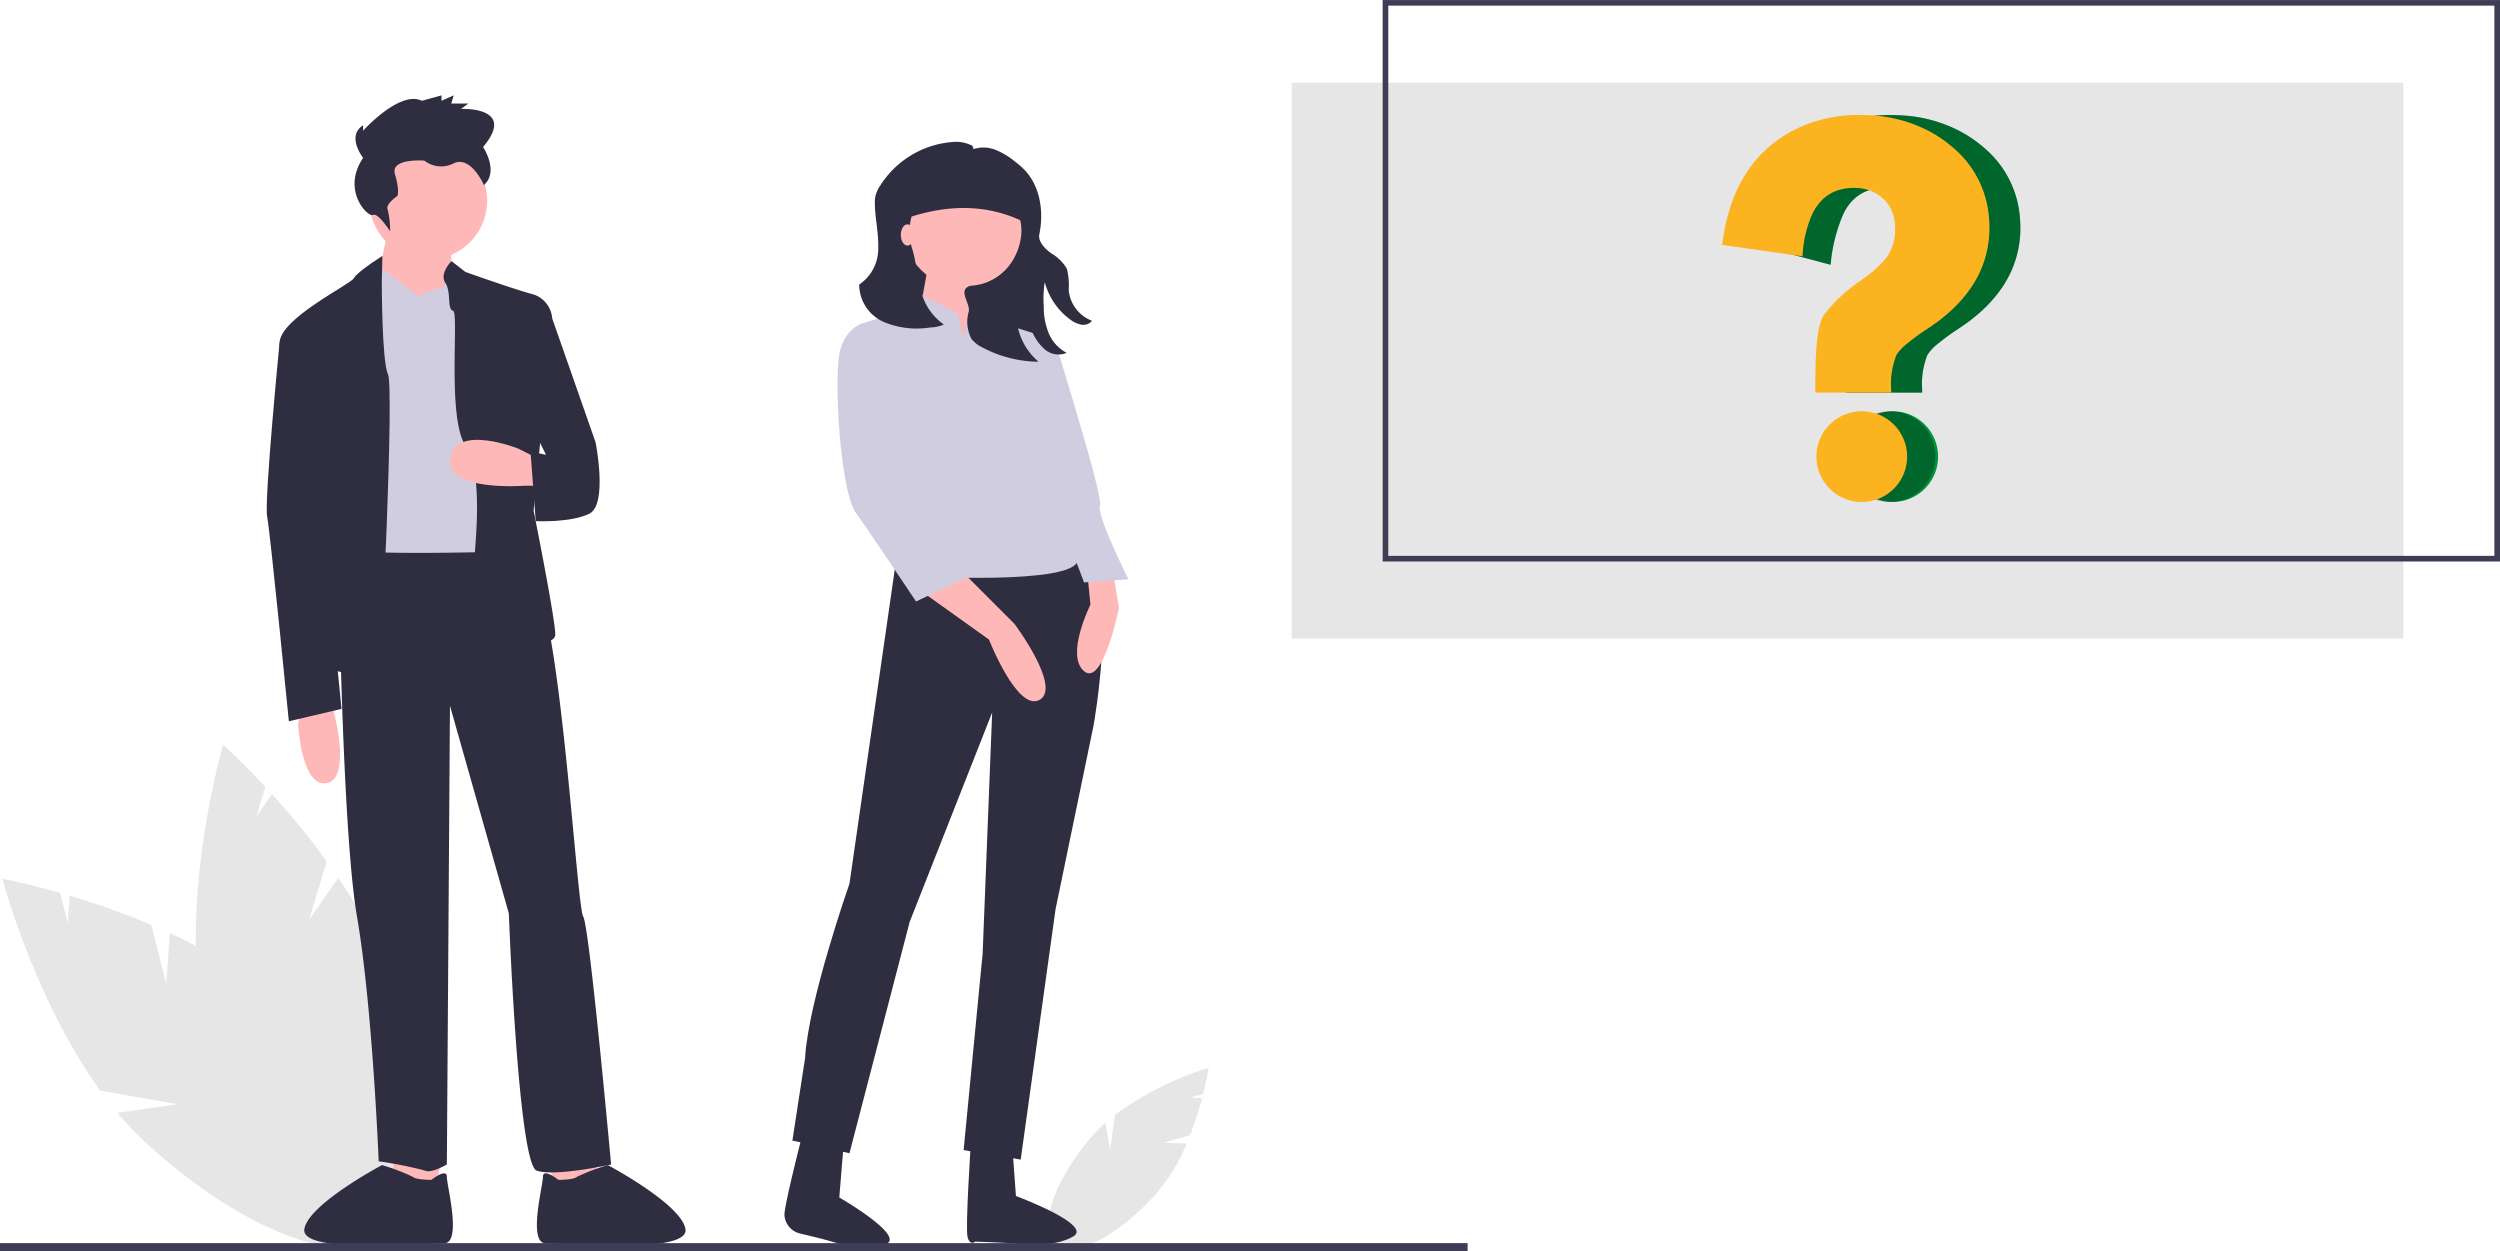 <svg xmlns="http://www.w3.org/2000/svg" width="303.21" height="151.77" viewBox="0 0 303.21 151.77">
  <g id="Group_396" data-name="Group 396" transform="translate(0.29)">
    <rect id="Rectangle_147" data-name="Rectangle 147" width="134.834" height="67.417" transform="translate(156.368 10.033)" fill="#e6e6e6"/>
    <path id="Path_169" data-name="Path 169" d="M541.9,616.482l3.193-.92a41.829,41.829,0,0,0,1.448-4.487l-1.5-.055,1.635-.471c.473-1.887.667-3.166.667-3.166a40.091,40.091,0,0,0-11.354,5.693l-.6,4.222-.576-3.246a16.927,16.927,0,0,0-1.5,1.509c-4.7,5.4-6.739,11.309-4.564,13.2s7.745-.951,12.44-6.35a22.28,22.28,0,0,0,3.487-5.828Z" transform="translate(-401.038 -477.891)" fill="#e6e6e6"/>
    <path id="Path_170" data-name="Path 170" d="M176.126,553.021l-1.82-7.179a93.231,93.231,0,0,0-9.891-3.548l-.23,3.337-.932-3.676c-4.168-1.19-7-1.714-7-1.714s3.83,14.565,11.864,25.7l9.361,1.644-7.272,1.049a37.716,37.716,0,0,0,3.253,3.447c11.687,10.848,24.7,15.825,29.074,11.116s-1.561-17.319-13.248-28.167a49.657,49.657,0,0,0-12.73-8.186Z" transform="translate(-156.25 -433.665)" fill="#e6e6e6"/>
    <path id="Path_171" data-name="Path 171" d="M238.718,513.9l2.153-7.087a93.228,93.228,0,0,0-6.633-8.15l-1.921,2.737,1.1-3.628c-2.953-3.173-5.109-5.088-5.109-5.088s-4.25,14.448-3.129,28.133l7.163,6.246-6.767-2.862a37.723,37.723,0,0,0,1,4.633c4.4,15.327,12.967,26.316,19.142,24.545s7.616-15.633,3.219-30.96a49.657,49.657,0,0,0-6.666-13.587Z" transform="translate(-201.53 -402.342)" fill="#e6e6e6"/>
    <path id="Path_172" data-name="Path 172" d="M194.275,412.315l.752,3.383,5.262-.376-.376-3.758Z" transform="translate(-127.965 -271.089)" fill="#ffb8b8"/>
    <path id="Path_173" data-name="Path 173" d="M144.13,412.315l-.752,3.383-5.262-.376.376-3.758Z" transform="translate(-90.975 -271.089)" fill="#ffb8b8"/>
    <circle id="Ellipse_31" data-name="Ellipse 31" cx="7.141" cy="7.141" r="7.141" transform="translate(44.511 17.197)" fill="#ffb8b8"/>
    <path id="Path_174" data-name="Path 174" d="M134.49,76.812l-1.879,8.645,9.4,3.007-.376-10.9Z" transform="translate(-87.348 -50.595)" fill="#ffb8b8"/>
    <path id="Path_175" data-name="Path 175" d="M285.419,325.3l-4.729-3.58s-.909-1.306-1.285-.178-3.758,5.262-3.758,5.262l2.631,30.819L298.2,358s-7.784-35.927-8.778-34.688S285.795,324.547,285.419,325.3Z" transform="translate(-234.895 -289.31)" fill="#d0cde1"/>
    <path id="Path_176" data-name="Path 176" d="M313.982,320.774s-1.5,1.5-.752,2.631.188,3.218.94,3.394-.752,12.955,1.5,16.337,1.128,12.027,1.128,13.53,2.255,10.524,2.255,10.524,7.517.752,7.517-1.128-2.631-15.034-2.631-15.034l2.255-23.3a3.309,3.309,0,0,0-2.631-3.007c-2.631-.752-7.893-2.631-7.893-2.631Z" transform="translate(-259.512 -289.107)" fill="#2f2e41"/>
    <path id="Path_177" data-name="Path 177" d="M326.108,389.866h-1.879s-9.772.752-9.02-3.383,8.269-1.128,8.269-1.128l2.255,1.128Z" transform="translate(-260.926 -330.951)" fill="#ffb8b8"/>
    <path id="Path_178" data-name="Path 178" d="M267.208,318.922s-3.087,1.947-3.463,2.7-9.02,4.886-9.02,7.893,2.631,6.389,2.631,6.389l3.383,33.074s5.638,1.879,6.013.376,1.879-34.578,1.128-36.081S267.128,322,267.128,322Z" transform="translate(-221.114 -287.887)" fill="#2f2e41"/>
    <path id="Path_179" data-name="Path 179" d="M261.708,478.79l-.376,2.255s.376,7.517,3.383,7.141,1.128-7.893,1.128-7.893l-.376-1.5Z" transform="translate(-225.466 -393.189)" fill="#ffb8b8"/>
    <path id="Path_180" data-name="Path 180" d="M275.647,422.631s.376,33.826,2.255,44.725,2.631,29.692,2.631,29.692a49.309,49.309,0,0,1,5.638,1.128c.752.376,2.631-.752,2.631-.752l.376-55.625,7.141,25.182s1.128,30.443,3.383,31.2,9.02-.752,9.02-.752-2.631-28.94-3.383-30.068-2.631-34.2-5.638-40.215l-1.128-4.134S277.15,423.758,275.647,422.631Z" transform="translate(-234.895 -356.198)" fill="#2f2e41"/>
    <path id="Path_181" data-name="Path 181" d="M348.786,643.8s-1.879-1.5-1.879-.376-1.879,8.081.376,8.081,17.289,1.315,16.913-1.691-9.42-7.808-9.42-7.808a24.254,24.254,0,0,0-3.735,1.419C350.665,643.8,348.786,643.8,348.786,643.8Z" transform="translate(-281.348 -500.698)" fill="#2f2e41"/>
    <path id="Path_182" data-name="Path 182" d="M278.93,643.8s1.879-1.5,1.879-.376,1.879,8.081-.376,8.081-17.289,1.315-16.913-1.691,9.42-7.808,9.42-7.808a24.254,24.254,0,0,1,3.735,1.419C277.051,643.8,278.93,643.8,278.93,643.8Z" transform="translate(-226.903 -500.698)" fill="#2f2e41"/>
    <path id="Path_183" data-name="Path 183" d="M343.918,340.044l2.631.376,5.262,15.034s1.5,7.517-.752,8.644-6.511.907-6.511.907l-.63-8.424,1.879.376-1.879-3.758Z" transform="translate(-279.864 -301.8)" fill="#2f2e41"/>
    <path id="Path_184" data-name="Path 184" d="M253.607,345.55l-1.879,1.5s-1.879,19.168-1.5,21.047,2.631,24.806,2.631,24.806l6.389-1.5-4.51-45.477Z" transform="translate(-218.117 -305.426)" fill="#2f2e41"/>
    <path id="Path_185" data-name="Path 185" d="M282.432,269.462s-2.079-2.637,0-3.956v.659s4.455-4.945,7.128-3.626l2.376-.659v.659l1.485-.659-.3.989H295.2l-.891.659s6.831-.33,2.673,4.616c0,0,1.977,2.965.1,4.615,0,0-1.582-3.625-3.661-2.636a3.311,3.311,0,0,1-3.564-.33s-4.158-.33-3.564,1.648.3,2.637.3,2.637-1.485.989-1.188,1.648a10.25,10.25,0,0,1,.3,2.637s-1.485-2.308-2.079-1.978S279.759,273.418,282.432,269.462Z" transform="translate(-238.681 -250.314)" fill="#2f2e41"/>
    <path id="Path_186" data-name="Path 186" d="M332.306,89.651l-15.8.393L314.376,71.2h17.93Z" transform="translate(-207.074 -46.898)" fill="#2f2e41"/>
    <path id="Path_187" data-name="Path 187" d="M449.657,424.082l-5.768,40s-5,14.229-5.384,21.151l-1.538,10,6.922,1.538,7.307-28.073,10-25.382-1.154,29.227-2.307,23.843,6.922,1.154,4.23-30.381,4.615-22.3s3.461-19.228-1.923-21.151Z" transform="translate(-341.153 -356.901)" fill="#2f2e41"/>
    <path id="Path_188" data-name="Path 188" d="M441.568,626.075l-.77,9.36s8.238,4.762,5.594,5.686-6.261-.265-7-.474c-.781-.222-2.24-.575-3.344-.836a2.453,2.453,0,0,1-1.9-2.209l0-.034c-.067-1.152,2.532-11.161,2.532-11.161Z" transform="translate(-339.295 -490.203)" fill="#2f2e41"/>
    <path id="Path_189" data-name="Path 189" d="M504.295,626.761l.649,8.95s9.38,3.485,6.962,4.9-6.2.937-6.962.872c-1.413-.119-4.93-.238-4.93-.238s-.65.563-.935-.555.381-11.1.381-11.1Z" transform="translate(-382.018 -490.655)" fill="#2f2e41"/>
    <circle id="Ellipse_32" data-name="Ellipse 32" cx="7.307" cy="7.307" r="7.307" transform="translate(109.273 20.264)" fill="#ffb8b8"/>
    <path id="Path_190" data-name="Path 190" d="M326.2,93.171l-1.538,8.461,6.538,3.077,1.538-10.768Z" transform="translate(-213.846 -61.37)" fill="#ffb8b8"/>
    <path id="Path_191" data-name="Path 191" d="M483.161,433.15l8.076,5.768s3.461,8.845,6.153,7.307-3.077-9.23-3.077-9.23l-6.538-6.538Z" transform="translate(-371.581 -361.353)" fill="#ffb8b8"/>
    <path id="Path_192" data-name="Path 192" d="M542.429,430.458l.769,4.615s-1.923,9.614-4.23,7.691.769-8.076.769-8.076l-.385-3.846Z" transform="translate(-407.774 -361.353)" fill="#ffb8b8"/>
    <path id="Path_193" data-name="Path 193" d="M474.8,337.817l-.769-3.077-4.615-2.307-1.538,1.923-5,1.538,5.769,30.765s19.613,1.154,20-1.923S484.8,353.2,484.8,353.2s1.154-4.23.769-6.538l-1.538-9.23-6.153-1.923-1.405-1.7-1.287,2.085Z" transform="translate(-358.222 -296.787)" fill="#d0cde1"/>
    <path id="Path_194" data-name="Path 194" d="M457.528,343.343l-1.154-.769s-2.307.385-3.077,3.461,0,16.921,1.923,19.613,7.307,10.768,7.307,10.768l7.307-3.461-7.691-8.845-1.923-11.152Z" transform="translate(-351.716 -303.466)" fill="#d0cde1"/>
    <path id="Path_195" data-name="Path 195" d="M515.836,347.85l3.077-.769a5.208,5.208,0,0,1,2.692,3.461c.769,2.692,5,16.152,4.615,17.306s3.461,8.845,3.461,8.845l-5.384.385L521.22,369l-3.077-8.076Z" transform="translate(-393.103 -306.435)" fill="#d0cde1"/>
    <path id="Path_196" data-name="Path 196" d="M460.69,295.692a5.226,5.226,0,0,0,2.309-4.5c.051-1.757-.375-3.5-.409-5.254a4.062,4.062,0,0,1,.091-1.071,4.121,4.121,0,0,1,.589-1.22,11.388,11.388,0,0,1,9.156-5.264,4.066,4.066,0,0,1,1.549.285c.379.152.5.133.576.6a3.877,3.877,0,0,1,2.661.085,9,9,0,0,1,2.327,1.386,10.5,10.5,0,0,1,1.177,1.019c1.939,2.009,2.385,5.1,1.824,7.839-.183.889.694,1.747,1.419,2.294a5.268,5.268,0,0,1,1.918,1.883,8.16,8.16,0,0,1,.223,2.592,4.433,4.433,0,0,0,2.828,3.725,1.365,1.365,0,0,1-1.316.463,3.24,3.24,0,0,1-1.372-.653,8.159,8.159,0,0,1-3.042-4.513,13.236,13.236,0,0,0-.123,2.959,8.266,8.266,0,0,0,.6,3.232,4.733,4.733,0,0,0,2.179,2.4,2.57,2.57,0,0,1-2.805-.559,5.862,5.862,0,0,1-1.614-2.69,13.405,13.405,0,0,1-.646-5.088,7.264,7.264,0,0,0-.912,4.953,7.572,7.572,0,0,0,2.568,4.458,14.751,14.751,0,0,1-6.752-1.7,3.822,3.822,0,0,1-1.385-1.066,4.428,4.428,0,0,1-.324-3.328c.149-.894-.968-2.186-.329-2.828a1.061,1.061,0,0,1,.711-.306,6.293,6.293,0,0,0,4.793-2.825,7.275,7.275,0,0,0,1.211-3.731,6.789,6.789,0,1,0-13.273,2.015,13.622,13.622,0,0,1,.494,2.3,18.081,18.081,0,0,0,.551,2.676,6.957,6.957,0,0,0,2.821,4.284,4.4,4.4,0,0,1-1.678.355,10.305,10.305,0,0,1-5.629-.673A4.981,4.981,0,0,1,460.69,295.692Z" transform="translate(-356.774 -261.182)" fill="#2f2e41"/>
    <path id="Path_197" data-name="Path 197" d="M472.876,293.172c5.467-2.191,10.857-2.659,16.107,0v-4.417a2.877,2.877,0,0,0-2.877-2.877H475.149a2.273,2.273,0,0,0-2.273,2.273Z" transform="translate(-364.806 -266.121)" fill="#2f2e41"/>
    <ellipse id="Ellipse_33" data-name="Ellipse 33" cx="0.806" cy="1.289" rx="0.806" ry="1.289" transform="translate(108.966 27.207)" fill="#ffb8b8"/>
    <rect id="Rectangle_148" data-name="Rectangle 148" width="178" height="1" transform="translate(-0.29 150.77)" fill="#3f3d56"/>
    <path id="Path_198" data-name="Path 198" d="M782.227,296.095H646.71V228H782.227Zm-134.834-.683H781.544V228.678H647.393Z" transform="translate(-479.307 -227.995)" fill="#3f3d56"/>
    <path id="Path_199" data-name="Path 199" d="M822.82,379.647a5.5,5.5,0,1,1-1.61-3.9A5.508,5.508,0,0,1,822.82,379.647Z" transform="translate(-588.051 -324.255)" fill="#00923f"/>
    <path id="Path_200" data-name="Path 200" d="M822.82,379.647a5.5,5.5,0,1,1-1.61-3.9A5.508,5.508,0,0,1,822.82,379.647Z" transform="translate(-588.392 -324.255)" opacity="0.3"/>
    <path id="Path_201" data-name="Path 201" d="M812.185,282.531a12.763,12.763,0,0,1-1.089,5.232,13.029,13.029,0,0,1-1.13,2.031,16.812,16.812,0,0,1-3.222,3.481c-.212.177-.444.362-.754.6-.389.29-.823.594-1.321.922a27.574,27.574,0,0,0-2.536,1.853,5.625,5.625,0,0,0-1.232,1.331,9.558,9.558,0,0,0-.631,4.222v.341h-9.2v-1.6c0-1.249.031-2.3.089-3.215a22.986,22.986,0,0,1,.259-2.475,6.141,6.141,0,0,1,.642-2.065,18.613,18.613,0,0,1,4.451-4.185c.1-.075.2-.154.311-.232s.194-.14.293-.215a14.17,14.17,0,0,0,2.273-2.014,7.274,7.274,0,0,0,.553-.737l.044-.068a5.9,5.9,0,0,0,.758-3.113,5.454,5.454,0,0,0-.055-.823,4.351,4.351,0,0,0-1.386-2.772,4.957,4.957,0,0,0-3.109-1.3c-.147-.014-.283-.017-.423-.017a6.6,6.6,0,0,0-1.614.191,4.865,4.865,0,0,0-2.539,1.57,6.6,6.6,0,0,0-.888,1.355,19.791,19.791,0,0,0-1.529,5.85l-.034.358-8.663-2.307V280.92c.041-.154.085-.307.133-.457a17.235,17.235,0,0,1,2.6-5.335,13.54,13.54,0,0,1,1.683-1.9c.147-.147.307-.29.468-.43a15.556,15.556,0,0,1,3.444-2.266l.109-.051a17.333,17.333,0,0,1,7.519-1.6c.27,0,.587,0,.9.02a17.175,17.175,0,0,1,7.4,1.887,15.087,15.087,0,0,1,2.877,1.939,12.293,12.293,0,0,1,4.441,8.082,14.4,14.4,0,0,1,.1,1.72Z" transform="translate(-567.432 -254.925)" fill="#00923f"/>
    <path id="Path_202" data-name="Path 202" d="M812.185,282.531a12.763,12.763,0,0,1-1.089,5.232,13.029,13.029,0,0,1-1.13,2.031,16.812,16.812,0,0,1-3.222,3.481c-.212.177-.444.362-.754.6-.389.29-.823.594-1.321.922a27.574,27.574,0,0,0-2.536,1.853,5.625,5.625,0,0,0-1.232,1.331,9.558,9.558,0,0,0-.631,4.222v.341h-9.2v-1.6c0-1.249.031-2.3.089-3.215a22.986,22.986,0,0,1,.259-2.475,6.141,6.141,0,0,1,.642-2.065,18.613,18.613,0,0,1,4.451-4.185c.1-.075.2-.154.311-.232s.194-.14.293-.215a14.17,14.17,0,0,0,2.273-2.014,7.274,7.274,0,0,0,.553-.737l.044-.068a5.9,5.9,0,0,0,.758-3.113,5.454,5.454,0,0,0-.055-.823,4.351,4.351,0,0,0-1.386-2.772,4.957,4.957,0,0,0-3.109-1.3c-.147-.014-.283-.017-.423-.017a6.6,6.6,0,0,0-1.614.191,4.865,4.865,0,0,0-2.539,1.57,6.6,6.6,0,0,0-.888,1.355,19.791,19.791,0,0,0-1.529,5.85l-.034.358-8.663-2.307V280.92c.041-.154.085-.307.133-.457a17.235,17.235,0,0,1,2.6-5.335,13.54,13.54,0,0,1,1.683-1.9c.147-.147.307-.29.468-.43a15.556,15.556,0,0,1,3.444-2.266l.109-.051a17.333,17.333,0,0,1,7.519-1.6c.27,0,.587,0,.9.02a17.175,17.175,0,0,1,7.4,1.887,15.087,15.087,0,0,1,2.877,1.939,12.293,12.293,0,0,1,4.441,8.082,14.4,14.4,0,0,1,.1,1.72Z" transform="translate(-567.432 -254.925)" opacity="0.3"/>
    <path id="Path_203" data-name="Path 203" d="M811.82,379.647a5.5,5.5,0,1,1-1.61-3.9A5.508,5.508,0,0,1,811.82,379.647Z" transform="translate(-580.805 -324.255)" fill="#fcb320"/>
    <path id="Path_204" data-name="Path 204" d="M799.762,282.531a12.762,12.762,0,0,1-1.089,5.232,13.023,13.023,0,0,1-1.13,2.031,16.812,16.812,0,0,1-3.222,3.481c-.212.177-.444.362-.754.6-.389.29-.823.594-1.321.922a27.575,27.575,0,0,0-2.536,1.853,5.625,5.625,0,0,0-1.232,1.331,9.559,9.559,0,0,0-.631,4.222v.341h-9.2v-1.6c0-1.249.031-2.3.089-3.215a23,23,0,0,1,.259-2.475,6.143,6.143,0,0,1,.642-2.065,18.615,18.615,0,0,1,4.451-4.185c.1-.075.2-.154.311-.232s.194-.14.293-.215a14.17,14.17,0,0,0,2.273-2.014,7.283,7.283,0,0,0,.553-.737l.044-.068a5.9,5.9,0,0,0,.758-3.113,5.454,5.454,0,0,0-.055-.823,4.351,4.351,0,0,0-1.386-2.772,4.957,4.957,0,0,0-3.109-1.3c-.147-.014-.283-.017-.423-.017a6.606,6.606,0,0,0-1.615.191,4.864,4.864,0,0,0-2.539,1.57,6.6,6.6,0,0,0-.888,1.355,13.561,13.561,0,0,0-1.188,4.826l-.034.358-9.741-1.389.048-.338a24.441,24.441,0,0,1,.823-3.833,17.235,17.235,0,0,1,2.6-5.335,13.542,13.542,0,0,1,1.683-1.9c.147-.147.307-.29.468-.43a15.556,15.556,0,0,1,3.444-2.266l.109-.051a17.333,17.333,0,0,1,7.519-1.6c.27,0,.587,0,.9.02a17.176,17.176,0,0,1,7.4,1.887,15.088,15.088,0,0,1,2.877,1.939,12.292,12.292,0,0,1,4.441,8.082A14.418,14.418,0,0,1,799.762,282.531Z" transform="translate(-558.764 -254.925)" fill="#fcb320"/>
  </g>
</svg>
